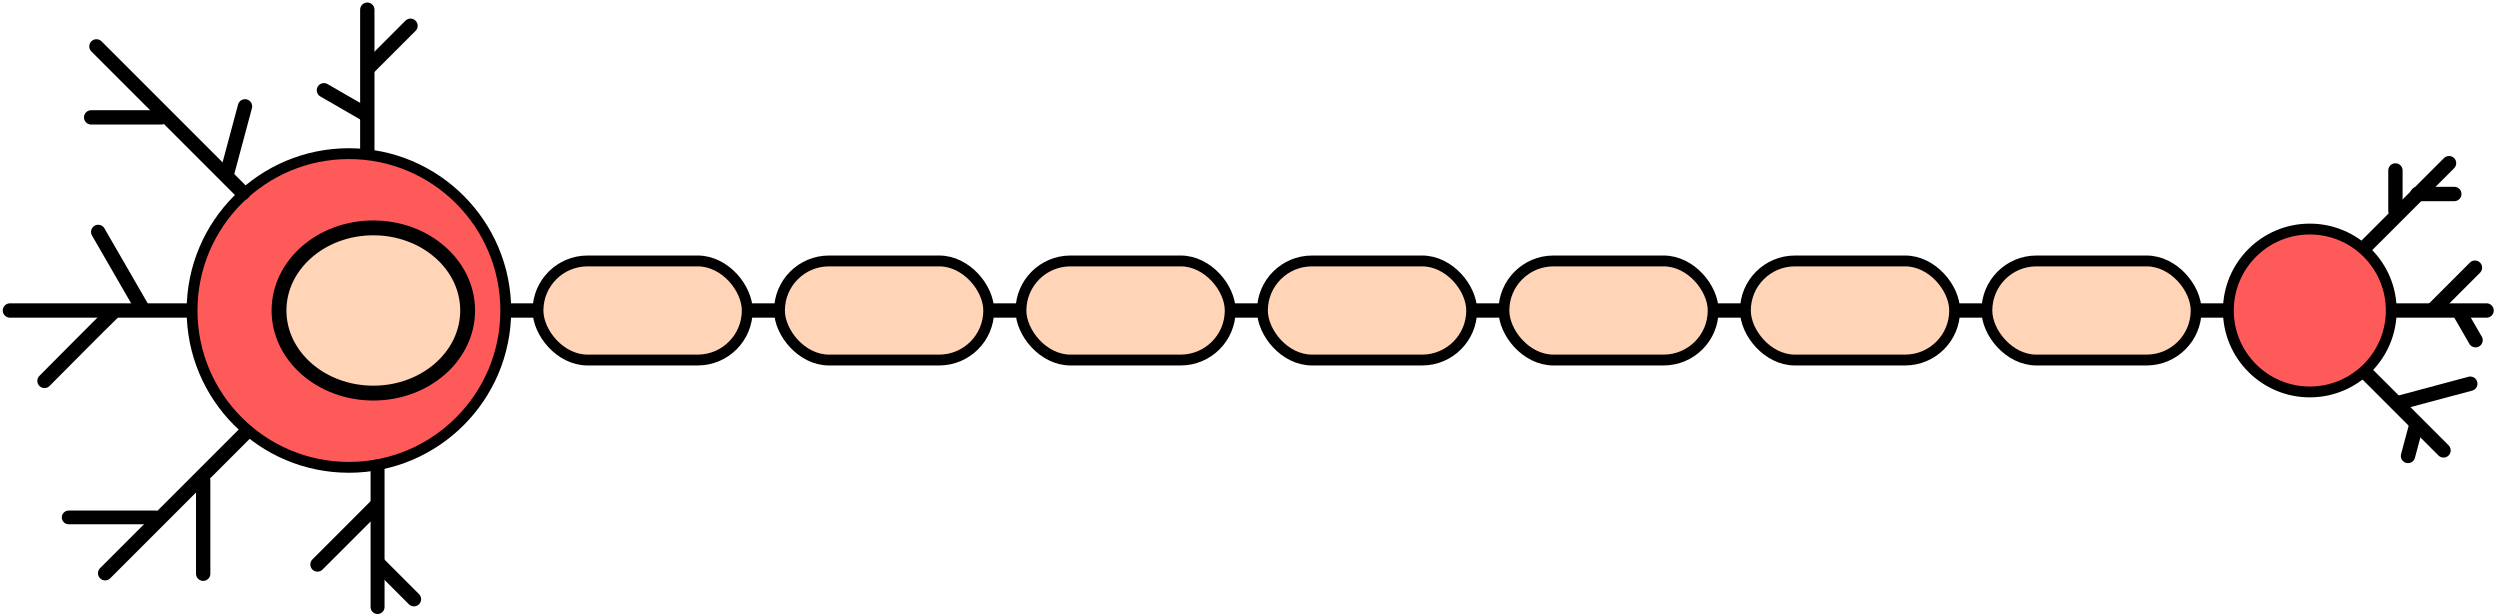 <?xml version="1.0" encoding="UTF-8" standalone="no"?><svg version="1.1" id="svg48" width="871.579" height="214.737" viewBox="0 0 871.579 214.737" sodipodi:docname="neuron.svg" inkscape:version="1.2 (dc2aedaf03, 2022-05-15)" xmlns:inkscape="http://www.inkscape.org/namespaces/inkscape" xmlns:sodipodi="http://sodipodi.sourceforge.net/DTD/sodipodi-0.dtd" xmlns="http://www.w3.org/2000/svg" xmlns:svg="http://www.w3.org/2000/svg"><defs id="defs52" /><sodipodi:namedview id="namedview50" pagecolor="#ffffff" bordercolor="#666666" borderopacity="1.0" inkscape:showpageshadow="2" inkscape:pageopacity="0.0" inkscape:pagecheckerboard="0" inkscape:deskcolor="#d1d1d1" showgrid="false" inkscape:zoom="2" inkscape:cx="433.25" inkscape:cy="102" inkscape:window-width="2560" inkscape:window-height="1376" inkscape:window-x="1920" inkscape:window-y="32" inkscape:window-maximized="1" inkscape:current-layer="g54" /><g inkscape:groupmode="layer" inkscape:label="Image" id="g54"><path style="fill:none;stroke:#000000;stroke-width:5;stroke-linecap:round;stroke-linejoin:miter;stroke-dasharray:none;stroke-opacity:1" d="M 3.462,108.247 H 866.901" id="path2131" /><circle style="fill:#ff5a5a;stroke:#000000;stroke-width:3.78;fill-opacity:1" id="path270" cx="121.642" cy="108.247" r="54.681" /><ellipse style="fill:#ffd4b7;stroke:#000000;stroke-width:5.176;fill-opacity:1" id="path274" cy="108.247" cx="130.153" rx="32.882" ry="28.801"><animate id="o1" attributeType="CSS" attributeName="fill" begin="0.3s;o1.end+0.3s" dur="3s" from="#ffd4b7" to="#ffd4b7" values="#ffd4b7; #ffff00; #ffff00; #ffd4b7" keyTimes="0; 0.05; 0.95; 1" /></ellipse><rect style="fill:#ffd4b7;fill-opacity:1;stroke:#000000;stroke-width:3.78" id="rect338" width="72.95" height="34.546" x="187.561" y="90.974" ry="17.273" ><animate id="o2" attributeType="CSS" attributeName="fill" begin="o1.begin+0.3s" dur="2.7s" from="#ffd4b7" to="#ffd4b7" values="#ffd4b7; #ffff00; #ffff00; #ffd4b7" keyTimes="0; 0.05; 0.9; 1" /></rect><rect style="fill:#ffd4b7;fill-opacity:1;stroke:#000000;stroke-width:3.78" id="rect338-3" width="72.95" height="34.546" x="271.749" y="90.974" ry="17.273" ><animate id="o3" attributeType="CSS" attributeName="fill" begin="o2.begin+0.3s" dur="2.4s" from="#ffd4b7" to="#ffd4b7" values="#ffd4b7; #ffff00; #ffff00; #ffd4b7" keyTimes="0; 0.05; 0.85; 1" /></rect><rect style="fill:#ffd4b7;fill-opacity:1;stroke:#000000;stroke-width:3.78" id="rect338-6" width="72.95" height="34.546" x="355.937" y="90.974" ry="17.273" ><animate id="o4" attributeType="CSS" attributeName="fill" begin="o3.begin+0.3s" dur="2.1s" from="#ffd4b7" to="#ffd4b7" values="#ffd4b7; #ffff00; #ffff00; #ffd4b7" keyTimes="0; 0.05; 0.8; 1" /></rect><rect style="fill:#ffd4b7;fill-opacity:1;stroke:#000000;stroke-width:3.78" id="rect338-7" width="72.95" height="34.546" x="440.125" y="90.974" ry="17.273"><animate id="o5" attributeType="CSS" attributeName="fill" begin="o4.begin+0.3s" dur="1.8s" from="#ffd4b7" to="#ffd4b7" values="#ffd4b7; #ffff00; #ffff00; #ffd4b7" keyTimes="0; 0.05; 0.75; 1" /></rect><rect style="fill:#ffd4b7;fill-opacity:1;stroke:#000000;stroke-width:3.78" id="rect338-5" width="72.95" height="34.546" x="524.313" y="90.974" ry="17.273" ><animate id="o6" attributeType="CSS" attributeName="fill" begin="o5.begin+0.3s" dur="1.5s" from="#ffd4b7" to="#ffd4b7" values="#ffd4b7; #ffff00; #ffff00; #ffd4b7" keyTimes="0; 0.05; 0.7; 1" /></rect><rect style="fill:#ffd4b7;fill-opacity:1;stroke:#000000;stroke-width:3.78" id="rect338-35" width="72.95" height="34.546" x="608.501" y="90.974" ry="17.273" ><animate id="o7" attributeType="CSS" attributeName="fill" begin="o6.begin+0.3s" dur="1.2s" from="#ffd4b7" to="#ffd4b7" values="#ffd4b7; #ffff00; #ffff00; #ffd4b7" keyTimes="0; 0.05; 0.65; 1" /></rect><rect style="fill:#ffd4b7;fill-opacity:1;stroke:#000000;stroke-width:3.78" id="rect338-62" width="72.95" height="34.546" x="692.689" y="90.974" ry="17.273" ><animate id="o8" attributeType="CSS" attributeName="fill" begin="o7.begin+0.3s" dur="0.9s" from="#ffd4b7" to="#ffd4b7" values="#ffd4b7; #ffff00; #ffff00; #ffd4b7" keyTimes="0; 0.05; 0.6; 1" /></rect><circle style="fill:#ff5a5a;fill-opacity:1;stroke:#000000;stroke-width:3.78" id="path1218" cx="805.271" cy="108.248" r="28.394" ><animate id="o9" attributeType="CSS" attributeName="fill" begin="o8.begin+0.3s" dur="0.6s" from="#ff5a5a" to="#ffd4b7" values="#ff5a5a; #ffff00; #ffff00; #ff5a5a" keyTimes="0; 0.05; 0.55; 1" /></circle><path style="fill:none;stroke:#000000;stroke-width:5;stroke-linecap:round;stroke-linejoin:miter;stroke-opacity:1;stroke-dasharray:none" d="m 825.401,130.534 26.492,26.492" id="path2127" /><path style="fill:none;stroke:#000000;stroke-width:5;stroke-linecap:round;stroke-linejoin:miter;stroke-dasharray:none;stroke-opacity:1" d="M 824.701,85.994 853.81,56.884" id="path2129" /><path style="fill:none;stroke:#000000;stroke-width:5;stroke-linecap:round;stroke-linejoin:miter;stroke-dasharray:none;stroke-opacity:1" d="M 49.755,107.734 34.236,80.854" id="path2133" /><path style="fill:none;stroke:#000000;stroke-width:5;stroke-linecap:round;stroke-linejoin:miter;stroke-dasharray:none;stroke-opacity:1" d="m 39.129,109.176 c -5.946,5.751 -15.659,15.65 -23.616,23.616" id="path2135" sodipodi:nodetypes="cc" /><path style="fill:none;stroke:#000000;stroke-width:5;stroke-linecap:round;stroke-linejoin:miter;stroke-opacity:1;stroke-dasharray:none" d="M 85.966,150.536 36.654,199.848" id="path2137" /><path style="fill:none;stroke:#000000;stroke-width:5;stroke-linecap:round;stroke-linejoin:miter;stroke-opacity:1;stroke-dasharray:none" d="M 70.835,167.57 V 200.015" id="path2139" /><path style="fill:none;stroke:#000000;stroke-width:4.779;stroke-linecap:round;stroke-linejoin:miter;stroke-dasharray:none;stroke-opacity:1" d="M 54.307,180.39 H 23.939" id="path2141" /><path style="fill:none;stroke:#000000;stroke-width:4.873;stroke-linecap:round;stroke-linejoin:miter;stroke-dasharray:none;stroke-opacity:1" d="m 131.632,162.565 v 49.058" id="path2143" /><path style="fill:none;stroke:#000000;stroke-width:5;stroke-linecap:round;stroke-linejoin:miter;stroke-opacity:1;stroke-dasharray:none" d="m 130.783,176.693 -20.098,20.098 m 21.525,0.002 12.106,12.106" id="path2145" /><path style="fill:none;stroke:#000000;stroke-width:5;stroke-linecap:round;stroke-linejoin:miter;stroke-opacity:1;stroke-dasharray:none" d="M 84.741,67.289 33.621,16.169" id="path2147" /><path style="fill:none;stroke:#000000;stroke-width:5;stroke-linecap:round;stroke-linejoin:miter;stroke-opacity:1;stroke-dasharray:none" d="M 56.24,40.923 H 31.776" id="path2149" /><path style="fill:none;stroke:#000000;stroke-width:5;stroke-linecap:round;stroke-linejoin:miter;stroke-opacity:1;stroke-dasharray:none" d="M 79.229,60.167 85.415,37.08" id="path2151" /><path style="fill:none;stroke:#000000;stroke-width:5;stroke-linecap:round;stroke-linejoin:miter;stroke-opacity:1;stroke-dasharray:none" d="M 128.054,52.227 V 3.379" id="path2153" /><path style="fill:none;stroke:#000000;stroke-width:5;stroke-linecap:round;stroke-linejoin:miter;stroke-dasharray:none;stroke-opacity:1" d="M 128.604,23.497 143.114,8.987" id="path2155" /><path style="fill:none;stroke:#000000;stroke-width:5;stroke-linecap:round;stroke-linejoin:miter;stroke-opacity:1;stroke-dasharray:none" d="M 127.307,39.767 112.927,31.464" id="path2157" /><path style="fill:none;stroke:#000000;stroke-width:5;stroke-linecap:round;stroke-linejoin:miter;stroke-opacity:1;stroke-dasharray:none" d="M 835.121,73.55 V 59.425" id="path11561" /><path style="fill:none;stroke:#000000;stroke-width:5;stroke-linecap:round;stroke-linejoin:miter;stroke-opacity:1;stroke-dasharray:none" d="m 842.772,67.634 h 12.875" id="path11563" /><path style="fill:none;stroke:#000000;stroke-width:5;stroke-linecap:round;stroke-linejoin:miter;stroke-opacity:1;stroke-dasharray:none" d="M 848.411,107.752 862.848,93.316" id="path11565" /><path style="fill:none;stroke:#000000;stroke-width:5;stroke-linecap:round;stroke-linejoin:miter;stroke-opacity:1;stroke-dasharray:none" d="m 857.814,109.524 5.244,9.082" id="path11567" /><path style="fill:none;stroke:#000000;stroke-width:5;stroke-linecap:round;stroke-linejoin:miter;stroke-opacity:1;stroke-dasharray:none" d="m 836.486,140.398 24.737,-6.628" id="path11569" /><path style="fill:none;stroke:#000000;stroke-width:5;stroke-linecap:round;stroke-linejoin:miter;stroke-opacity:1;stroke-dasharray:none" d="m 842.18,148.974 -2.675,9.983" id="path11571" /></g></svg>